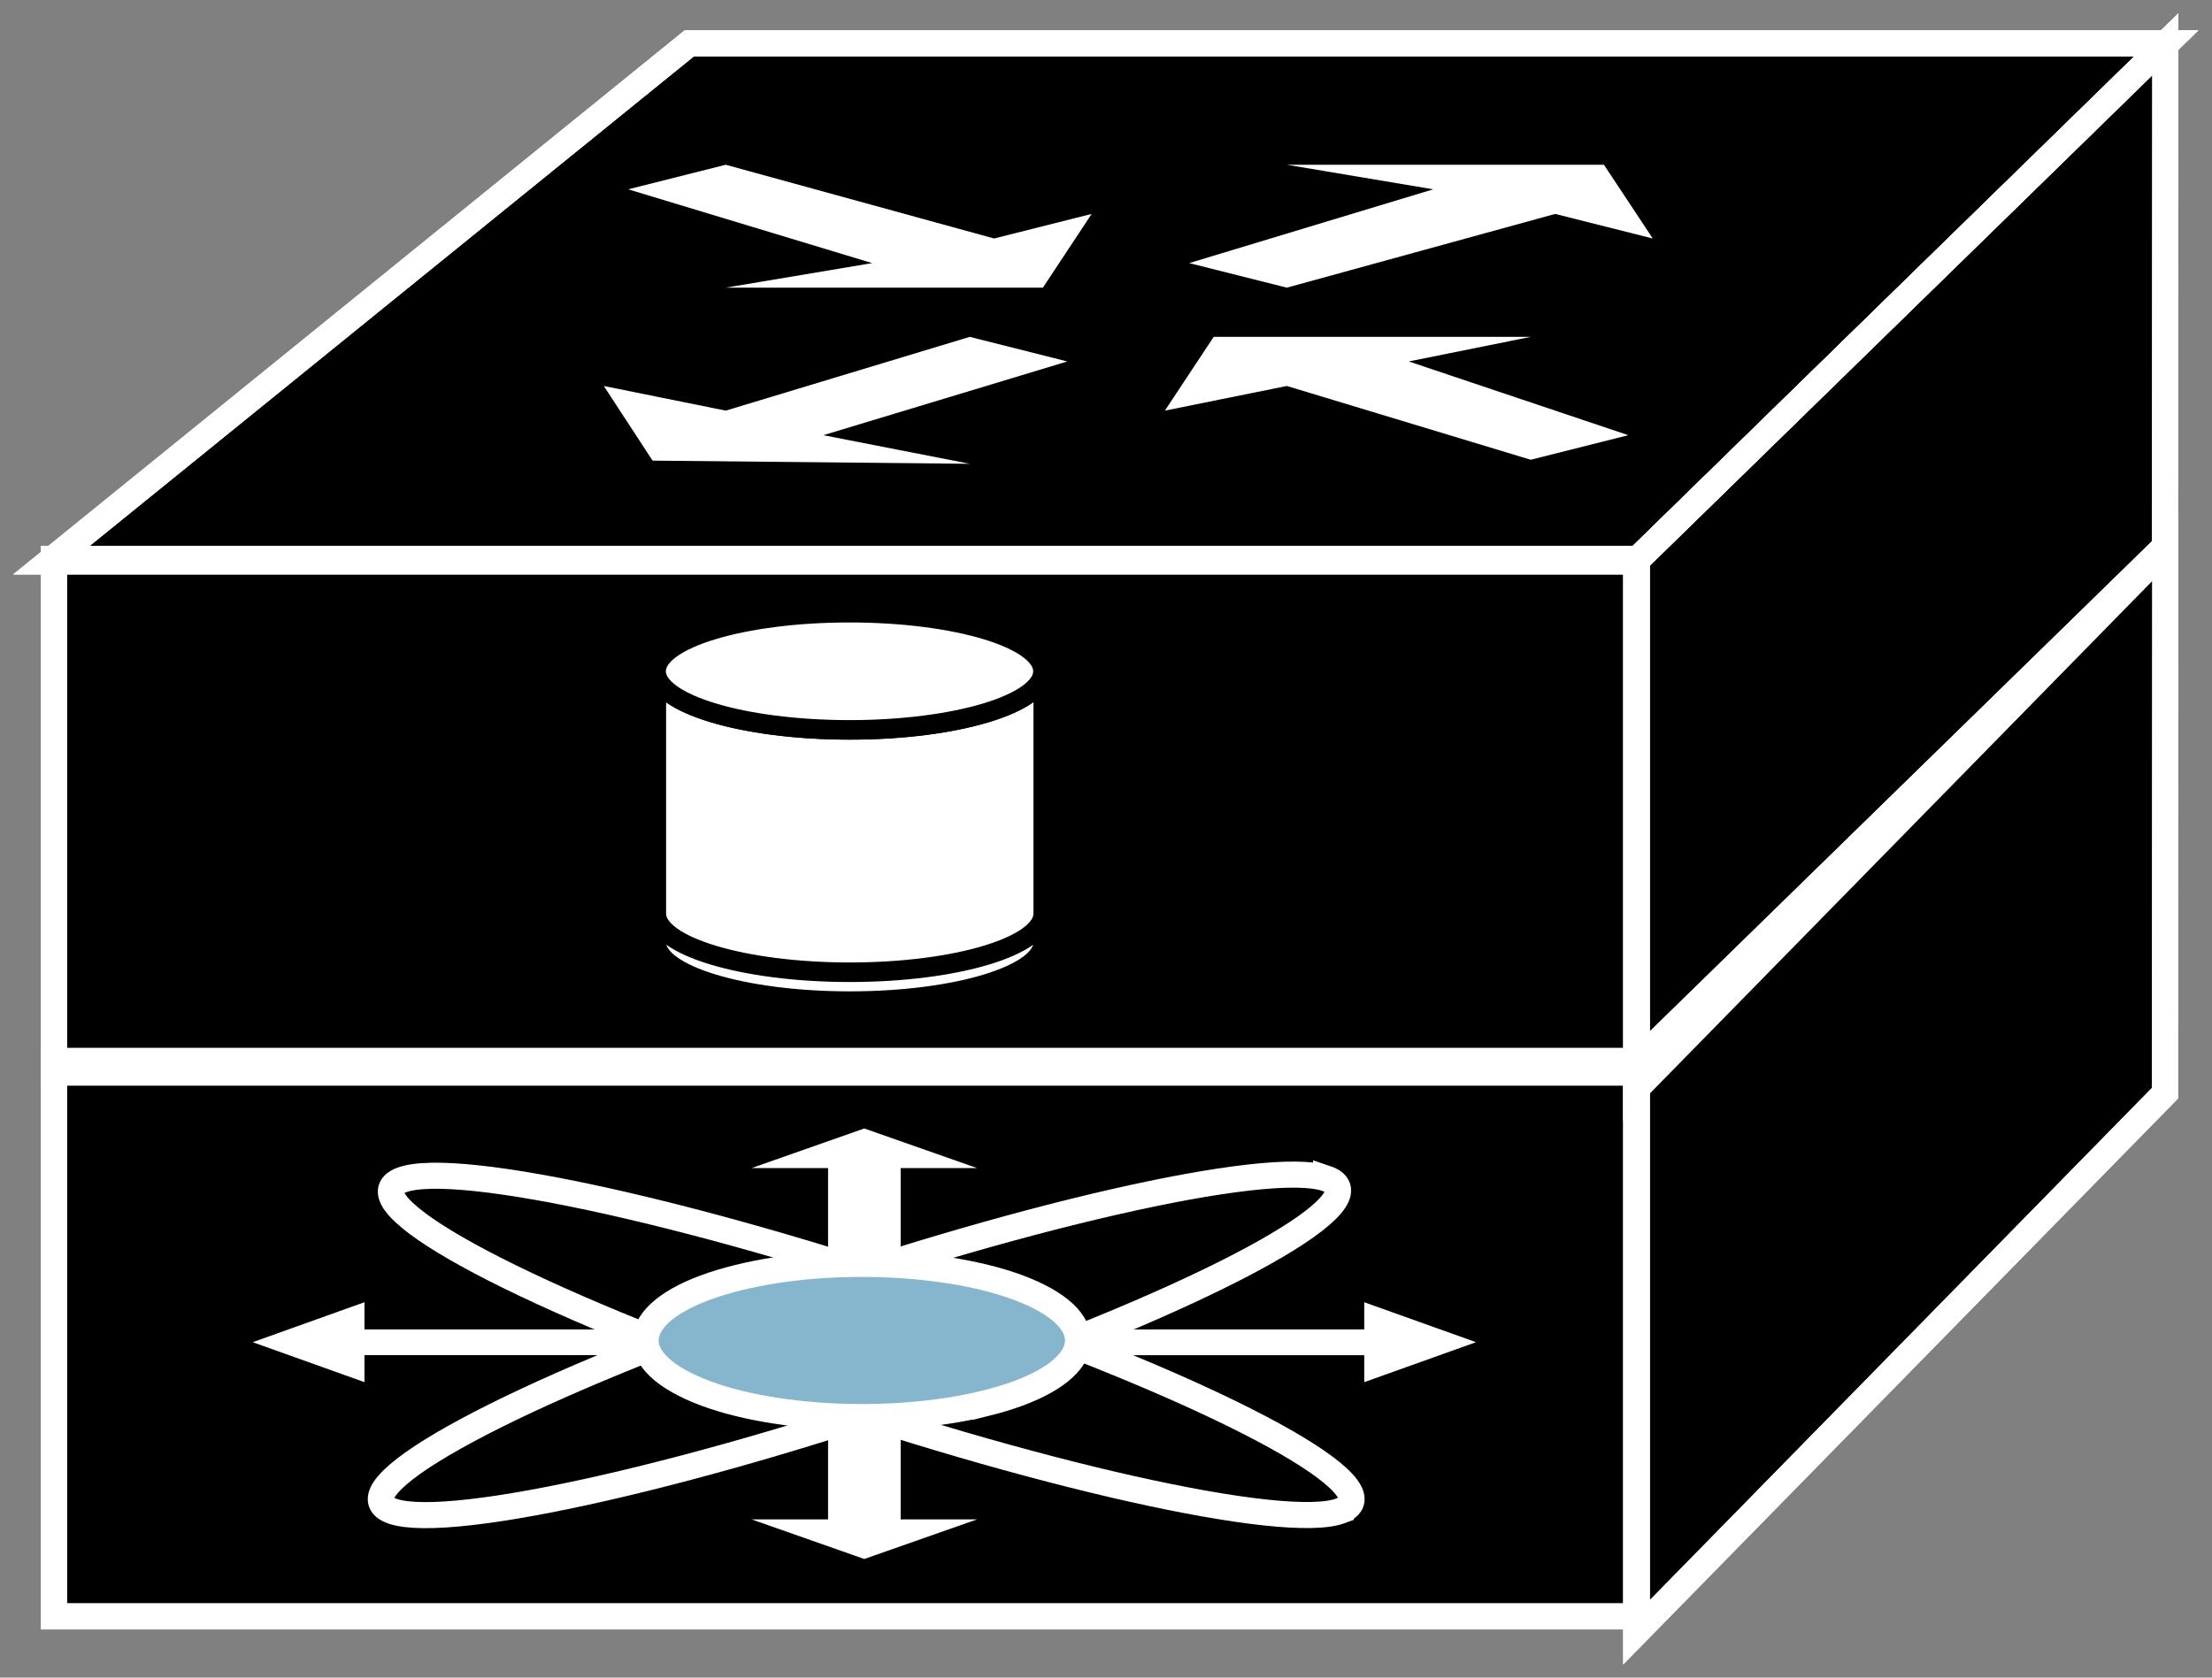<?xml version="1.0" encoding="UTF-8" standalone="no"?>
<svg
   xmlns:dc="http://purl.org/dc/elements/1.1/"
   xmlns:cc="http://creativecommons.org/ns#"
   xmlns:rdf="http://www.w3.org/1999/02/22-rdf-syntax-ns#"
   xmlns:svg="http://www.w3.org/2000/svg"
   xmlns="http://www.w3.org/2000/svg"
   viewBox="0 0 45.24 34.32"
   height="34.32"
   width="45.24"
   xml:space="preserve"
   id="svg2"
   version="1.1"><rect x="0" y="0" width="45.24" height="34.32" fill="#808080" stroke="none"/><defs
     id="defs6" /><g
     transform="matrix(1.333,0,0,-1.333,0,34.32)"
     id="g10"><g
       transform="scale(0.1)"
       id="g12"><path
         id="path14"
         style="fill:#000000;fill-opacity:1;fill-rule:nonzero;stroke:none"
         d="m 8.277,92.844 h 242.891 v 78.856 H 8.277 Z" /><path
         id="path16"
         style="fill:#000000;fill-opacity:1;fill-rule:nonzero;stroke:none"
         d="m 7.645,171.301 98.113,79.512 h 226.64 L 250.941,171.301 H 7.645" /><path
         id="path18"
         style="fill:#000000;fill-opacity:1;fill-rule:nonzero;stroke:none"
         d="m 251.039,90.363 81.133,82.778 0.051,77.539 -81.184,-79.262 V 90.363" /><path
         id="path20"
         style="fill:#000000;fill-opacity:1;fill-rule:nonzero;stroke:none"
         d="m 8.277,9.395 h 242.891 v 85.234 H 8.277 Z" /><path
         id="path22"
         style="fill:#000000;fill-opacity:1;fill-rule:nonzero;stroke:none"
         d="m 251.039,6.906 81.133,82.781 0.051,83.925 -81.184,-79.265 V 6.906" /><path
         id="path24"
         style="fill:#000000;fill-opacity:1;fill-rule:nonzero;stroke:none"
         d="m 8.277,92.844 h 242.891 v 78.856 H 8.277 Z" /><path
         id="path26"
         style="fill:none;stroke:#FFFFFF;stroke-width:4;stroke-linecap:butt;stroke-linejoin:miter;stroke-miterlimit:4;stroke-dasharray:none;stroke-opacity:1"
         d="M 251.168,92.844 V 171.699 H 8.277 V 92.844 Z" /><path
         id="path28"
         style="fill:#000000;fill-opacity:1;fill-rule:nonzero;stroke:none"
         d="m 7.645,171.301 98.113,79.512 h 226.64 L 250.941,171.301 H 7.645" /><path
         id="path30"
         style="fill:none;stroke:#FFFFFF;stroke-width:4;stroke-linecap:butt;stroke-linejoin:miter;stroke-miterlimit:4;stroke-dasharray:none;stroke-opacity:1"
         d="m 7.645,171.301 98.113,79.512 h 226.64 l -81.457,-79.512 z" /><path
         id="path32"
         style="fill:#000000;fill-opacity:1;fill-rule:nonzero;stroke:none"
         d="m 251.039,90.363 81.133,82.778 0.051,77.539 -81.184,-79.262 V 90.363" /><path
         id="path34"
         style="fill:none;stroke:#FFFFFF;stroke-width:4;stroke-linecap:butt;stroke-linejoin:miter;stroke-miterlimit:4;stroke-dasharray:none;stroke-opacity:1"
         d="m 251.039,90.363 81.133,82.778 0.051,77.539 -81.184,-79.262 z" /><path
         id="path36"
         style="fill:#000000;fill-opacity:1;fill-rule:nonzero;stroke:none"
         d="m 8.277,9.395 h 242.891 v 85.234 H 8.277 Z" /><path
         id="path38"
         style="fill:none;stroke:#FFFFFF;stroke-width:4;stroke-linecap:butt;stroke-linejoin:miter;stroke-miterlimit:4;stroke-dasharray:none;stroke-opacity:1"
         d="M 251.168,9.395 V 94.629 H 8.277 V 9.395 Z" /><path
         id="path40"
         style="fill:#000000;fill-opacity:1;fill-rule:nonzero;stroke:none"
         d="m 251.039,6.906 81.133,82.781 0.051,83.925 -81.184,-79.265 V 6.906" /><path
         id="path42"
         style="fill:none;stroke:#FFFFFF;stroke-width:4;stroke-linecap:butt;stroke-linejoin:miter;stroke-miterlimit:4;stroke-dasharray:none;stroke-opacity:1"
         d="m 251.039,6.906 81.133,82.781 0.051,83.925 -81.184,-79.265 z" /><path
         id="path44"
         style="fill:none;stroke:#FFFFFF;stroke-width:4;stroke-linecap:butt;stroke-linejoin:miter;stroke-miterlimit:4;stroke-dasharray:none;stroke-opacity:1"
         d="M 251.168,92.844 V 171.699 H 8.277 V 92.844 Z" /><path
         id="path46"
         style="fill:none;stroke:#FFFFFF;stroke-width:4;stroke-linecap:butt;stroke-linejoin:miter;stroke-miterlimit:4;stroke-dasharray:none;stroke-opacity:1"
         d="m 7.645,171.301 98.113,79.512 h 226.64 l -81.457,-79.512 z" /><path
         id="path48"
         style="fill:none;stroke:#FFFFFF;stroke-width:4;stroke-linecap:butt;stroke-linejoin:miter;stroke-miterlimit:4;stroke-dasharray:none;stroke-opacity:1"
         d="m 251.039,90.363 81.133,82.778 0.051,77.539 -81.184,-79.262 z" /><path
         id="path50"
         style="fill:none;stroke:#FFFFFF;stroke-width:4;stroke-linecap:butt;stroke-linejoin:miter;stroke-miterlimit:4;stroke-dasharray:none;stroke-opacity:1"
         d="M 251.168,9.395 V 94.629 H 8.277 V 9.395 Z" /><path
         id="path52"
         style="fill:none;stroke:#FFFFFF;stroke-width:4;stroke-linecap:butt;stroke-linejoin:miter;stroke-miterlimit:4;stroke-dasharray:none;stroke-opacity:1"
         d="m 251.039,6.906 81.133,82.781 0.051,83.925 -81.184,-79.265 z" /><path
         id="path54"
         style="fill:#FFFFFF;fill-opacity:1;fill-rule:nonzero;stroke:none"
         d="m 182.457,217.086 14.981,-3.77 41.171,11.317 14.969,-3.77 -7.488,11.317 h -48.652 l 22.46,-3.77 -37.441,-11.324" /><path
         id="path56"
         style="fill:#FFFFFF;fill-opacity:1;fill-rule:nonzero;stroke:none"
         d="m 96.383,228.41 14.965,3.77 41.175,-11.317 14.965,3.77 -7.476,-11.317 h -48.664 l 22.465,3.77 -37.43,11.324" /><path
         id="path58"
         style="fill:#FFFFFF;fill-opacity:1;fill-rule:nonzero;stroke:none"
         d="m 249.828,190.676 -14.969,-3.77 -37.421,11.321 -18.711,-3.782 7.488,11.321 h 48.644 l -18.711,-3.774 33.68,-11.316" /><path
         id="path60"
         style="fill:#FFFFFF;fill-opacity:1;fill-rule:nonzero;stroke:none"
         d="m 163.754,201.992 -14.965,3.774 -37.441,-11.321 -18.707,3.782 7.48,-11.454 48.668,-0.488 -22.465,4.391 37.43,11.316" /><path
         id="path62"
         style="fill:#FFFFFF;fill-opacity:1;fill-rule:nonzero;stroke:none"
         d="m 130.387,103.82 c 16.386,0 29.672,4.043 29.672,9.012 0,4.973 -13.286,8.996 -29.672,8.996 -16.399,0 -29.688,-4.023 -29.688,-8.996 0,-4.969 13.289,-9.012 29.688,-9.012" /><path
         id="path64"
         style="fill:none;stroke:#000000;stroke-width:3;stroke-linecap:round;stroke-linejoin:round;stroke-miterlimit:4;stroke-dasharray:none;stroke-opacity:1"
         d="m 130.387,103.82 c 16.386,0 29.672,4.043 29.672,9.012 0,4.973 -13.286,8.996 -29.672,8.996 -16.399,0 -29.688,-4.023 -29.688,-8.996 0,-4.969 13.289,-9.012 29.688,-9.012 z" /><path
         id="path66"
         style="fill:#FFFFFF;fill-opacity:1;fill-rule:nonzero;stroke:none"
         d="m 160.059,154.445 c 0,-4.968 -13.286,-8.996 -29.672,-8.996 -16.399,0 -29.688,4.028 -29.688,8.996 v -37.207 c 0,-4.961 13.289,-8.984 29.688,-8.984 16.386,0 29.672,4.023 29.672,8.984 v 37.207" /><path
         id="path68"
         style="fill:none;stroke:#000000;stroke-width:3;stroke-linecap:round;stroke-linejoin:round;stroke-miterlimit:4;stroke-dasharray:none;stroke-opacity:1"
         d="m 160.059,154.445 c 0,-4.968 -13.286,-8.996 -29.672,-8.996 -16.399,0 -29.688,4.028 -29.688,8.996 v -37.207 c 0,-4.961 13.289,-8.984 29.688,-8.984 16.386,0 29.672,4.023 29.672,8.984 z" /><path
         id="path70"
         style="fill:#FFFFFF;fill-opacity:1;fill-rule:nonzero;stroke:none"
         d="m 130.344,145.449 c 16.39,0 29.676,4.028 29.676,8.996 0,4.969 -13.286,8.989 -29.676,8.989 -16.395,0 -29.684,-4.02 -29.684,-8.989 0,-4.968 13.289,-8.996 29.684,-8.996" /><path
         id="path72"
         style="fill:none;stroke:#000000;stroke-width:3;stroke-linecap:round;stroke-linejoin:round;stroke-miterlimit:4;stroke-dasharray:none;stroke-opacity:1"
         d="m 130.344,145.449 c 16.39,0 29.676,4.028 29.676,8.996 0,4.969 -13.286,8.989 -29.676,8.989 -16.395,0 -29.684,-4.02 -29.684,-8.989 0,-4.968 13.289,-8.996 29.684,-8.996 z" /><path
         id="path74"
         style="fill:none;stroke:#FFFFFF;stroke-width:4;stroke-linecap:round;stroke-linejoin:round;stroke-miterlimit:4;stroke-dasharray:none;stroke-opacity:1"
         d="M 8.277,93.273 H 251.168" /><path
         id="path76"
         style="fill:#FFFFFF;fill-opacity:1;fill-rule:nonzero;stroke:none"
         d="M 101.355,53.438 H 55.918 v 4.172 L 38.77,51.477 55.918,45.344 v 4.141 h 45.437 v 3.953" /><path
         id="path78"
         style="fill:#FFFFFF;fill-opacity:1;fill-rule:nonzero;stroke:none"
         d="M 127.051,40.391 V 24.285 h -11.742 l 17.296,-6.082 17.313,6.082 h -11.73 v 16.105 h -11.137" /><path
         id="path80"
         style="fill:#FFFFFF;fill-opacity:1;fill-rule:nonzero;stroke:none"
         d="m 127.051,62.09 v 16.105 h -11.742 l 17.296,6.082 17.313,-6.082 h -11.73 V 62.09 h -11.137" /><path
         id="path82"
         style="fill:#FFFFFF;fill-opacity:1;fill-rule:nonzero;stroke:none"
         d="m 163.871,49.484 h 45.442 v -4.141 l 17.148,6.133 -17.148,6.133 v -4.172 h -45.442 v -3.953" /><path
         id="path84"
         style="fill:none;stroke:#FFFFFF;stroke-width:4;stroke-linecap:butt;stroke-linejoin:miter;stroke-miterlimit:4;stroke-dasharray:none;stroke-opacity:1"
         d="m 205.719,25.605 c -8.516,-3.195 -47.715,5.586 -87.5,19.598 -39.797,14.016 -65.133,27.973 -56.598,31.164 8.527,3.195 47.719,-5.578 87.512,-19.609 39.789,-14.016 65.121,-27.957 56.586,-31.152 z" /><path
         id="path86"
         style="fill:none;stroke:#FFFFFF;stroke-width:4;stroke-linecap:butt;stroke-linejoin:miter;stroke-miterlimit:4;stroke-dasharray:none;stroke-opacity:1"
         d="M 203.453,76.613 C 212.457,73.586 187.699,59.68 148.168,45.586 108.621,31.477 69.277,22.492 60.273,25.52 c -9.004,3.035 15.742,16.914 55.29,31.023 39.535,14.113 78.886,23.086 87.89,20.07 z" /><path
         id="path88"
         style="fill:#86b6cd;fill-opacity:1;fill-rule:nonzero;stroke:none"
         d="m 151.25,42.109 c 15.016,3.719 18.652,11.055 8.145,16.379 -10.508,5.312 -31.18,6.601 -46.196,2.879 -15.011,-3.719 -18.652,-11.043 -8.136,-16.355 10.5,-5.332 31.175,-6.621 46.187,-2.902" /><path
         id="path90"
         style="fill:none;stroke:#FFFFFF;stroke-width:4;stroke-linecap:butt;stroke-linejoin:miter;stroke-miterlimit:4;stroke-dasharray:none;stroke-opacity:1"
         d="m 151.25,42.109 c 15.016,3.719 18.652,11.055 8.145,16.379 -10.508,5.312 -31.18,6.601 -46.196,2.879 -15.011,-3.719 -18.652,-11.043 -8.136,-16.355 10.5,-5.332 31.175,-6.621 46.187,-2.902 z" /></g></g></svg>